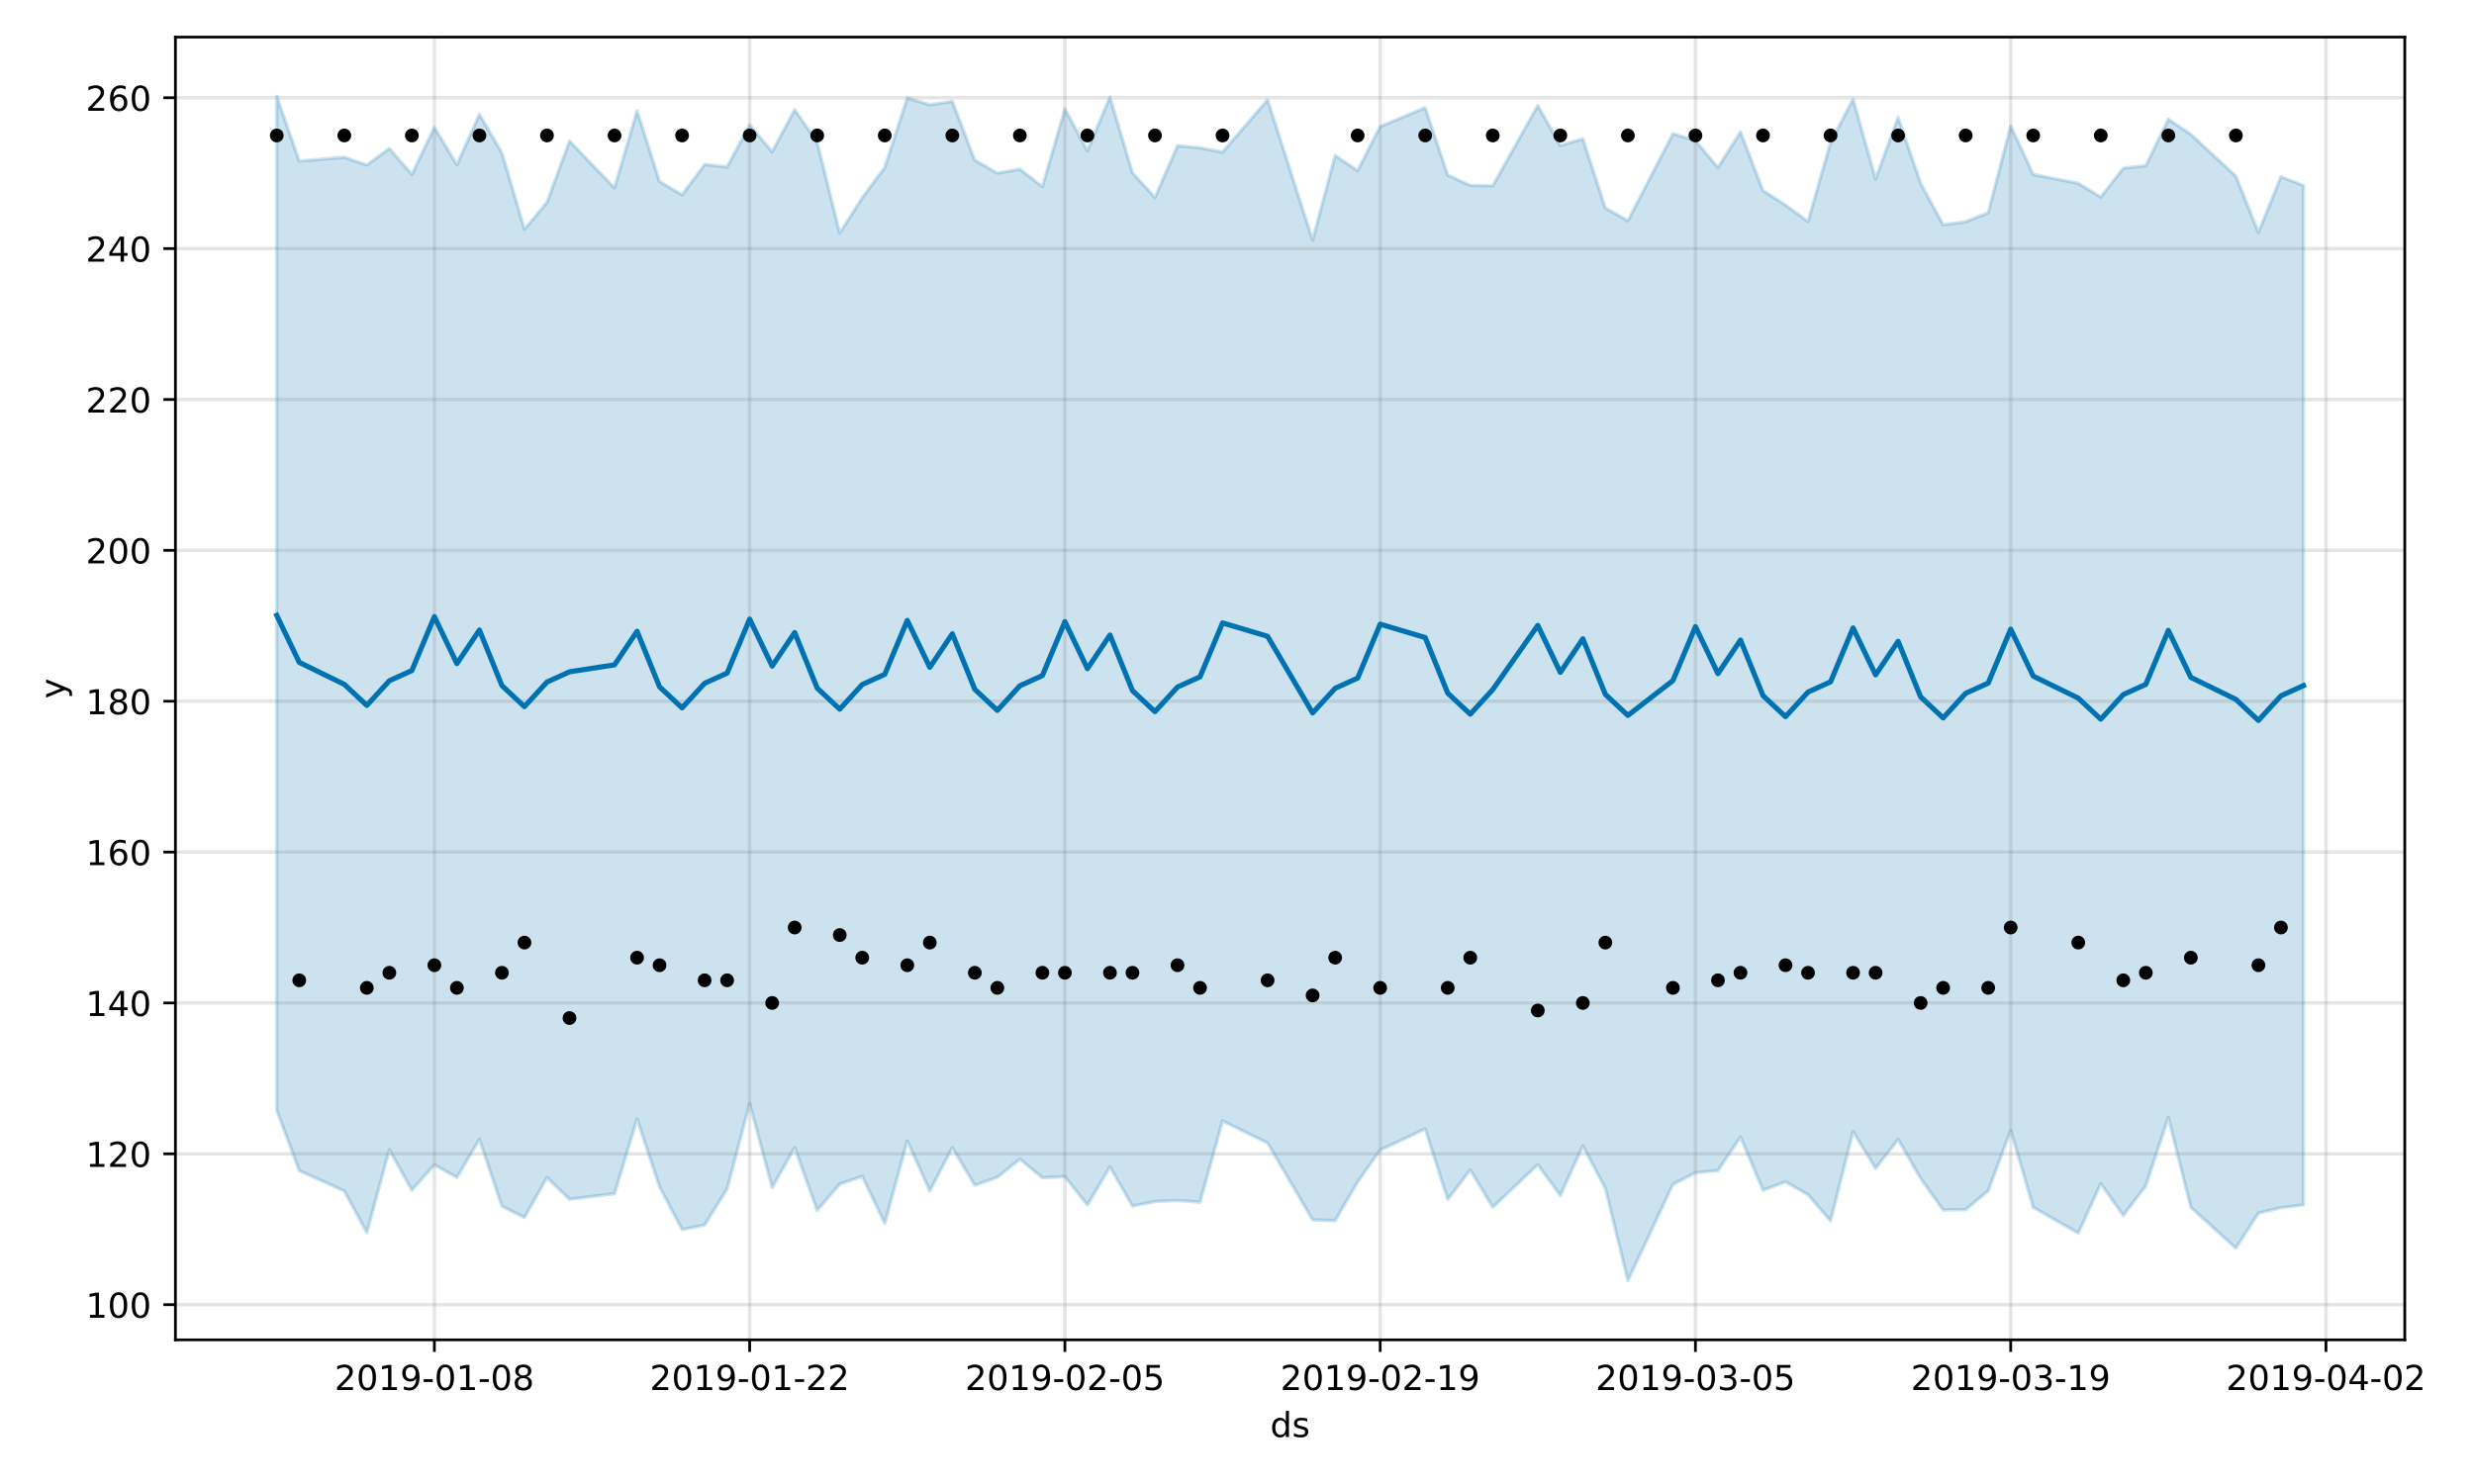 <?xml version="1.0" encoding="utf-8" standalone="no"?>
<!DOCTYPE svg PUBLIC "-//W3C//DTD SVG 1.1//EN"
  "http://www.w3.org/Graphics/SVG/1.1/DTD/svg11.dtd">
<!-- Created with matplotlib (https://matplotlib.org/) -->
<svg height="432pt" version="1.1" viewBox="0 0 720 432" width="720pt" xmlns="http://www.w3.org/2000/svg" xmlns:xlink="http://www.w3.org/1999/xlink">
 <defs>
  <style type="text/css">
*{stroke-linecap:butt;stroke-linejoin:round;}
  </style>
 </defs>
 <g id="figure_1">
  <g id="patch_1">
   <path d="M 0 432 
L 720 432 
L 720 0 
L 0 0 
z
" style="fill:#ffffff;"/>
  </g>
  <g id="axes_1">
   <g id="patch_2">
    <path d="M 51.05 390.04 
L 699.857 390.04 
L 699.857 10.8 
L 51.05 10.8 
z
" style="fill:#ffffff;"/>
   </g>
   <g id="PolyCollection_1">
    <defs>
     <path d="M 80.541 -403.962 
L 80.541 -108.786 
L 87.095 -91.216 
L 100.202 -85.296 
L 106.756 -73.176 
L 113.309 -97.321 
L 119.863 -85.524 
L 126.417 -92.905 
L 132.97 -89.248 
L 139.524 -100.313 
L 146.077 -80.867 
L 152.631 -77.573 
L 159.185 -89.218 
L 165.738 -82.887 
L 178.845 -84.52 
L 185.399 -106.239 
L 191.953 -86.49 
L 198.506 -74.064 
L 205.06 -75.381 
L 211.613 -85.915 
L 218.167 -110.717 
L 224.721 -86.304 
L 231.274 -97.918 
L 237.828 -79.626 
L 244.381 -87.312 
L 250.935 -89.555 
L 257.489 -75.869 
L 264.042 -99.859 
L 270.596 -85.311 
L 277.15 -97.93 
L 283.703 -86.96 
L 290.257 -89.296 
L 296.81 -94.564 
L 303.364 -89.163 
L 309.918 -89.453 
L 316.471 -81.218 
L 323.025 -92.308 
L 329.578 -80.895 
L 336.132 -82.235 
L 342.686 -82.536 
L 349.239 -82.049 
L 355.793 -105.688 
L 368.9 -99.259 
L 382.007 -76.867 
L 388.561 -76.674 
L 395.114 -87.921 
L 401.668 -97.206 
L 414.775 -103.349 
L 421.329 -82.831 
L 427.883 -91.409 
L 434.436 -80.557 
L 447.543 -92.958 
L 454.097 -83.98 
L 460.651 -98.427 
L 467.204 -86.067 
L 473.758 -59.198 
L 486.865 -87.221 
L 493.419 -90.611 
L 499.972 -91.248 
L 506.526 -101.005 
L 513.079 -85.527 
L 519.633 -87.968 
L 526.187 -84.211 
L 532.74 -76.582 
L 539.294 -102.568 
L 545.847 -91.877 
L 552.401 -100.304 
L 558.955 -88.957 
L 565.508 -79.757 
L 572.062 -79.871 
L 578.616 -85.333 
L 585.169 -102.943 
L 591.723 -80.539 
L 604.83 -73.025 
L 611.384 -87.422 
L 617.937 -78.167 
L 624.491 -86.816 
L 631.044 -106.682 
L 637.598 -80.526 
L 650.705 -68.645 
L 657.259 -78.855 
L 663.812 -80.423 
L 670.366 -81.244 
L 670.366 -378.01 
L 670.366 -378.01 
L 663.812 -380.54 
L 657.259 -364.314 
L 650.705 -380.729 
L 637.598 -392.857 
L 631.044 -397.3 
L 624.491 -383.761 
L 617.937 -383.054 
L 611.384 -374.639 
L 604.83 -378.636 
L 591.723 -381.204 
L 585.169 -395.315 
L 578.616 -370.065 
L 572.062 -367.448 
L 565.508 -366.541 
L 558.955 -378.673 
L 552.401 -397.845 
L 545.847 -379.907 
L 539.294 -403.12 
L 532.74 -390.517 
L 526.187 -367.52 
L 519.633 -372.276 
L 513.079 -376.533 
L 506.526 -393.574 
L 499.972 -383.234 
L 493.419 -391.029 
L 486.865 -393.064 
L 473.758 -367.746 
L 467.204 -371.442 
L 460.651 -391.581 
L 454.097 -389.605 
L 447.543 -401.271 
L 434.436 -377.924 
L 427.883 -378.017 
L 421.329 -381.03 
L 414.775 -400.615 
L 401.668 -395.177 
L 395.114 -382.328 
L 388.561 -386.725 
L 382.007 -362.118 
L 368.9 -402.934 
L 355.793 -387.705 
L 349.239 -388.964 
L 342.686 -389.569 
L 336.132 -374.491 
L 329.578 -381.691 
L 323.025 -403.75 
L 316.471 -388.101 
L 309.918 -400.292 
L 303.364 -377.657 
L 296.81 -382.733 
L 290.257 -381.609 
L 283.703 -385.334 
L 277.15 -402.502 
L 270.596 -401.501 
L 264.042 -403.5 
L 257.489 -383.259 
L 250.935 -374.443 
L 244.381 -364.16 
L 237.828 -390.59 
L 231.274 -400.076 
L 224.721 -387.797 
L 218.167 -395.689 
L 211.613 -383.387 
L 205.06 -384.118 
L 198.506 -375.281 
L 191.953 -379.147 
L 185.399 -399.734 
L 178.845 -377.309 
L 165.738 -390.928 
L 159.185 -373.095 
L 152.631 -365.265 
L 146.077 -387.487 
L 139.524 -398.712 
L 132.97 -384.041 
L 126.417 -394.904 
L 119.863 -381.216 
L 113.309 -388.804 
L 106.756 -383.96 
L 100.202 -386.217 
L 87.095 -385.115 
L 80.541 -403.962 
z
" id="m0c63854c04" style="stroke:#0072b2;stroke-opacity:0.2;"/>
    </defs>
    <g clip-path="url(#pa2d3cc41b2)">
     <use style="fill:#0072b2;fill-opacity:0.2;stroke:#0072b2;stroke-opacity:0.2;" x="0" xlink:href="#m0c63854c04" y="432"/>
    </g>
   </g>
   <g id="matplotlib.axis_1">
    <g id="xtick_1">
     <g id="line2d_1">
      <path clip-path="url(#pa2d3cc41b2)" d="M 126.417 390.04 
L 126.417 10.8 
" style="fill:none;stroke:#808080;stroke-linecap:square;stroke-opacity:0.2;"/>
     </g>
     <g id="line2d_2">
      <defs>
       <path d="M 0 0 
L 0 3.5 
" id="mf49949ee39" style="stroke:#000000;stroke-width:0.8;"/>
      </defs>
      <g>
       <use style="stroke:#000000;stroke-width:0.8;" x="126.417" xlink:href="#mf49949ee39" y="390.04"/>
      </g>
     </g>
     <g id="text_1">
      <!-- 2019-01-08 -->
      <defs>
       <path d="M 19.188 8.297 
L 53.609 8.297 
L 53.609 0 
L 7.328 0 
L 7.328 8.297 
Q 12.938 14.109 22.625 23.891 
Q 32.328 33.688 34.812 36.531 
Q 39.547 41.844 41.422 45.531 
Q 43.312 49.219 43.312 52.781 
Q 43.312 58.594 39.234 62.25 
Q 35.156 65.922 28.609 65.922 
Q 23.969 65.922 18.812 64.312 
Q 13.672 62.703 7.812 59.422 
L 7.812 69.391 
Q 13.766 71.781 18.938 73 
Q 24.125 74.219 28.422 74.219 
Q 39.75 74.219 46.484 68.547 
Q 53.219 62.891 53.219 53.422 
Q 53.219 48.922 51.531 44.891 
Q 49.859 40.875 45.406 35.406 
Q 44.188 33.984 37.641 27.219 
Q 31.109 20.453 19.188 8.297 
z
" id="DejaVuSans-50"/>
       <path d="M 31.781 66.406 
Q 24.172 66.406 20.328 58.906 
Q 16.5 51.422 16.5 36.375 
Q 16.5 21.391 20.328 13.891 
Q 24.172 6.391 31.781 6.391 
Q 39.453 6.391 43.281 13.891 
Q 47.125 21.391 47.125 36.375 
Q 47.125 51.422 43.281 58.906 
Q 39.453 66.406 31.781 66.406 
z
M 31.781 74.219 
Q 44.047 74.219 50.516 64.516 
Q 56.984 54.828 56.984 36.375 
Q 56.984 17.969 50.516 8.266 
Q 44.047 -1.422 31.781 -1.422 
Q 19.531 -1.422 13.062 8.266 
Q 6.594 17.969 6.594 36.375 
Q 6.594 54.828 13.062 64.516 
Q 19.531 74.219 31.781 74.219 
z
" id="DejaVuSans-48"/>
       <path d="M 12.406 8.297 
L 28.516 8.297 
L 28.516 63.922 
L 10.984 60.406 
L 10.984 69.391 
L 28.422 72.906 
L 38.281 72.906 
L 38.281 8.297 
L 54.391 8.297 
L 54.391 0 
L 12.406 0 
z
" id="DejaVuSans-49"/>
       <path d="M 10.984 1.516 
L 10.984 10.5 
Q 14.703 8.734 18.5 7.812 
Q 22.312 6.891 25.984 6.891 
Q 35.75 6.891 40.891 13.453 
Q 46.047 20.016 46.781 33.406 
Q 43.953 29.203 39.594 26.953 
Q 35.25 24.703 29.984 24.703 
Q 19.047 24.703 12.672 31.312 
Q 6.297 37.938 6.297 49.422 
Q 6.297 60.641 12.938 67.422 
Q 19.578 74.219 30.609 74.219 
Q 43.266 74.219 49.922 64.516 
Q 56.594 54.828 56.594 36.375 
Q 56.594 19.141 48.406 8.859 
Q 40.234 -1.422 26.422 -1.422 
Q 22.703 -1.422 18.891 -0.688 
Q 15.094 0.047 10.984 1.516 
z
M 30.609 32.422 
Q 37.25 32.422 41.125 36.953 
Q 45.016 41.5 45.016 49.422 
Q 45.016 57.281 41.125 61.844 
Q 37.25 66.406 30.609 66.406 
Q 23.969 66.406 20.094 61.844 
Q 16.219 57.281 16.219 49.422 
Q 16.219 41.5 20.094 36.953 
Q 23.969 32.422 30.609 32.422 
z
" id="DejaVuSans-57"/>
       <path d="M 4.891 31.391 
L 31.203 31.391 
L 31.203 23.391 
L 4.891 23.391 
z
" id="DejaVuSans-45"/>
       <path d="M 31.781 34.625 
Q 24.75 34.625 20.719 30.859 
Q 16.703 27.094 16.703 20.516 
Q 16.703 13.922 20.719 10.156 
Q 24.75 6.391 31.781 6.391 
Q 38.812 6.391 42.859 10.172 
Q 46.922 13.969 46.922 20.516 
Q 46.922 27.094 42.891 30.859 
Q 38.875 34.625 31.781 34.625 
z
M 21.922 38.812 
Q 15.578 40.375 12.031 44.719 
Q 8.5 49.078 8.5 55.328 
Q 8.5 64.062 14.719 69.141 
Q 20.953 74.219 31.781 74.219 
Q 42.672 74.219 48.875 69.141 
Q 55.078 64.062 55.078 55.328 
Q 55.078 49.078 51.531 44.719 
Q 48 40.375 41.703 38.812 
Q 48.828 37.156 52.797 32.312 
Q 56.781 27.484 56.781 20.516 
Q 56.781 9.906 50.312 4.234 
Q 43.844 -1.422 31.781 -1.422 
Q 19.734 -1.422 13.25 4.234 
Q 6.781 9.906 6.781 20.516 
Q 6.781 27.484 10.781 32.312 
Q 14.797 37.156 21.922 38.812 
z
M 18.312 54.391 
Q 18.312 48.734 21.844 45.562 
Q 25.391 42.391 31.781 42.391 
Q 38.141 42.391 41.719 45.562 
Q 45.312 48.734 45.312 54.391 
Q 45.312 60.062 41.719 63.234 
Q 38.141 66.406 31.781 66.406 
Q 25.391 66.406 21.844 63.234 
Q 18.312 60.062 18.312 54.391 
z
" id="DejaVuSans-56"/>
      </defs>
      <g transform="translate(97.359 404.638)scale(0.1 -0.1)">
       <use xlink:href="#DejaVuSans-50"/>
       <use x="63.623" xlink:href="#DejaVuSans-48"/>
       <use x="127.246" xlink:href="#DejaVuSans-49"/>
       <use x="190.869" xlink:href="#DejaVuSans-57"/>
       <use x="254.492" xlink:href="#DejaVuSans-45"/>
       <use x="290.576" xlink:href="#DejaVuSans-48"/>
       <use x="354.199" xlink:href="#DejaVuSans-49"/>
       <use x="417.822" xlink:href="#DejaVuSans-45"/>
       <use x="453.906" xlink:href="#DejaVuSans-48"/>
       <use x="517.529" xlink:href="#DejaVuSans-56"/>
      </g>
     </g>
    </g>
    <g id="xtick_2">
     <g id="line2d_3">
      <path clip-path="url(#pa2d3cc41b2)" d="M 218.167 390.04 
L 218.167 10.8 
" style="fill:none;stroke:#808080;stroke-linecap:square;stroke-opacity:0.2;"/>
     </g>
     <g id="line2d_4">
      <g>
       <use style="stroke:#000000;stroke-width:0.8;" x="218.167" xlink:href="#mf49949ee39" y="390.04"/>
      </g>
     </g>
     <g id="text_2">
      <!-- 2019-01-22 -->
      <g transform="translate(189.109 404.638)scale(0.1 -0.1)">
       <use xlink:href="#DejaVuSans-50"/>
       <use x="63.623" xlink:href="#DejaVuSans-48"/>
       <use x="127.246" xlink:href="#DejaVuSans-49"/>
       <use x="190.869" xlink:href="#DejaVuSans-57"/>
       <use x="254.492" xlink:href="#DejaVuSans-45"/>
       <use x="290.576" xlink:href="#DejaVuSans-48"/>
       <use x="354.199" xlink:href="#DejaVuSans-49"/>
       <use x="417.822" xlink:href="#DejaVuSans-45"/>
       <use x="453.906" xlink:href="#DejaVuSans-50"/>
       <use x="517.529" xlink:href="#DejaVuSans-50"/>
      </g>
     </g>
    </g>
    <g id="xtick_3">
     <g id="line2d_5">
      <path clip-path="url(#pa2d3cc41b2)" d="M 309.918 390.04 
L 309.918 10.8 
" style="fill:none;stroke:#808080;stroke-linecap:square;stroke-opacity:0.2;"/>
     </g>
     <g id="line2d_6">
      <g>
       <use style="stroke:#000000;stroke-width:0.8;" x="309.918" xlink:href="#mf49949ee39" y="390.04"/>
      </g>
     </g>
     <g id="text_3">
      <!-- 2019-02-05 -->
      <defs>
       <path d="M 10.797 72.906 
L 49.516 72.906 
L 49.516 64.594 
L 19.828 64.594 
L 19.828 46.734 
Q 21.969 47.469 24.109 47.828 
Q 26.266 48.188 28.422 48.188 
Q 40.625 48.188 47.75 41.5 
Q 54.891 34.812 54.891 23.391 
Q 54.891 11.625 47.562 5.094 
Q 40.234 -1.422 26.906 -1.422 
Q 22.312 -1.422 17.547 -0.641 
Q 12.797 0.141 7.719 1.703 
L 7.719 11.625 
Q 12.109 9.234 16.797 8.062 
Q 21.484 6.891 26.703 6.891 
Q 35.156 6.891 40.078 11.328 
Q 45.016 15.766 45.016 23.391 
Q 45.016 31 40.078 35.438 
Q 35.156 39.891 26.703 39.891 
Q 22.75 39.891 18.812 39.016 
Q 14.891 38.141 10.797 36.281 
z
" id="DejaVuSans-53"/>
      </defs>
      <g transform="translate(280.86 404.638)scale(0.1 -0.1)">
       <use xlink:href="#DejaVuSans-50"/>
       <use x="63.623" xlink:href="#DejaVuSans-48"/>
       <use x="127.246" xlink:href="#DejaVuSans-49"/>
       <use x="190.869" xlink:href="#DejaVuSans-57"/>
       <use x="254.492" xlink:href="#DejaVuSans-45"/>
       <use x="290.576" xlink:href="#DejaVuSans-48"/>
       <use x="354.199" xlink:href="#DejaVuSans-50"/>
       <use x="417.822" xlink:href="#DejaVuSans-45"/>
       <use x="453.906" xlink:href="#DejaVuSans-48"/>
       <use x="517.529" xlink:href="#DejaVuSans-53"/>
      </g>
     </g>
    </g>
    <g id="xtick_4">
     <g id="line2d_7">
      <path clip-path="url(#pa2d3cc41b2)" d="M 401.668 390.04 
L 401.668 10.8 
" style="fill:none;stroke:#808080;stroke-linecap:square;stroke-opacity:0.2;"/>
     </g>
     <g id="line2d_8">
      <g>
       <use style="stroke:#000000;stroke-width:0.8;" x="401.668" xlink:href="#mf49949ee39" y="390.04"/>
      </g>
     </g>
     <g id="text_4">
      <!-- 2019-02-19 -->
      <g transform="translate(372.61 404.638)scale(0.1 -0.1)">
       <use xlink:href="#DejaVuSans-50"/>
       <use x="63.623" xlink:href="#DejaVuSans-48"/>
       <use x="127.246" xlink:href="#DejaVuSans-49"/>
       <use x="190.869" xlink:href="#DejaVuSans-57"/>
       <use x="254.492" xlink:href="#DejaVuSans-45"/>
       <use x="290.576" xlink:href="#DejaVuSans-48"/>
       <use x="354.199" xlink:href="#DejaVuSans-50"/>
       <use x="417.822" xlink:href="#DejaVuSans-45"/>
       <use x="453.906" xlink:href="#DejaVuSans-49"/>
       <use x="517.529" xlink:href="#DejaVuSans-57"/>
      </g>
     </g>
    </g>
    <g id="xtick_5">
     <g id="line2d_9">
      <path clip-path="url(#pa2d3cc41b2)" d="M 493.419 390.04 
L 493.419 10.8 
" style="fill:none;stroke:#808080;stroke-linecap:square;stroke-opacity:0.2;"/>
     </g>
     <g id="line2d_10">
      <g>
       <use style="stroke:#000000;stroke-width:0.8;" x="493.419" xlink:href="#mf49949ee39" y="390.04"/>
      </g>
     </g>
     <g id="text_5">
      <!-- 2019-03-05 -->
      <defs>
       <path d="M 40.578 39.312 
Q 47.656 37.797 51.625 33 
Q 55.609 28.219 55.609 21.188 
Q 55.609 10.406 48.188 4.484 
Q 40.766 -1.422 27.094 -1.422 
Q 22.516 -1.422 17.656 -0.516 
Q 12.797 0.391 7.625 2.203 
L 7.625 11.719 
Q 11.719 9.328 16.594 8.109 
Q 21.484 6.891 26.812 6.891 
Q 36.078 6.891 40.938 10.547 
Q 45.797 14.203 45.797 21.188 
Q 45.797 27.641 41.281 31.266 
Q 36.766 34.906 28.719 34.906 
L 20.219 34.906 
L 20.219 43.016 
L 29.109 43.016 
Q 36.375 43.016 40.234 45.922 
Q 44.094 48.828 44.094 54.297 
Q 44.094 59.906 40.109 62.906 
Q 36.141 65.922 28.719 65.922 
Q 24.656 65.922 20.016 65.031 
Q 15.375 64.156 9.812 62.312 
L 9.812 71.094 
Q 15.438 72.656 20.344 73.438 
Q 25.25 74.219 29.594 74.219 
Q 40.828 74.219 47.359 69.109 
Q 53.906 64.016 53.906 55.328 
Q 53.906 49.266 50.438 45.094 
Q 46.969 40.922 40.578 39.312 
z
" id="DejaVuSans-51"/>
      </defs>
      <g transform="translate(464.361 404.638)scale(0.1 -0.1)">
       <use xlink:href="#DejaVuSans-50"/>
       <use x="63.623" xlink:href="#DejaVuSans-48"/>
       <use x="127.246" xlink:href="#DejaVuSans-49"/>
       <use x="190.869" xlink:href="#DejaVuSans-57"/>
       <use x="254.492" xlink:href="#DejaVuSans-45"/>
       <use x="290.576" xlink:href="#DejaVuSans-48"/>
       <use x="354.199" xlink:href="#DejaVuSans-51"/>
       <use x="417.822" xlink:href="#DejaVuSans-45"/>
       <use x="453.906" xlink:href="#DejaVuSans-48"/>
       <use x="517.529" xlink:href="#DejaVuSans-53"/>
      </g>
     </g>
    </g>
    <g id="xtick_6">
     <g id="line2d_11">
      <path clip-path="url(#pa2d3cc41b2)" d="M 585.169 390.04 
L 585.169 10.8 
" style="fill:none;stroke:#808080;stroke-linecap:square;stroke-opacity:0.2;"/>
     </g>
     <g id="line2d_12">
      <g>
       <use style="stroke:#000000;stroke-width:0.8;" x="585.169" xlink:href="#mf49949ee39" y="390.04"/>
      </g>
     </g>
     <g id="text_6">
      <!-- 2019-03-19 -->
      <g transform="translate(556.111 404.638)scale(0.1 -0.1)">
       <use xlink:href="#DejaVuSans-50"/>
       <use x="63.623" xlink:href="#DejaVuSans-48"/>
       <use x="127.246" xlink:href="#DejaVuSans-49"/>
       <use x="190.869" xlink:href="#DejaVuSans-57"/>
       <use x="254.492" xlink:href="#DejaVuSans-45"/>
       <use x="290.576" xlink:href="#DejaVuSans-48"/>
       <use x="354.199" xlink:href="#DejaVuSans-51"/>
       <use x="417.822" xlink:href="#DejaVuSans-45"/>
       <use x="453.906" xlink:href="#DejaVuSans-49"/>
       <use x="517.529" xlink:href="#DejaVuSans-57"/>
      </g>
     </g>
    </g>
    <g id="xtick_7">
     <g id="line2d_13">
      <path clip-path="url(#pa2d3cc41b2)" d="M 676.92 390.04 
L 676.92 10.8 
" style="fill:none;stroke:#808080;stroke-linecap:square;stroke-opacity:0.2;"/>
     </g>
     <g id="line2d_14">
      <g>
       <use style="stroke:#000000;stroke-width:0.8;" x="676.92" xlink:href="#mf49949ee39" y="390.04"/>
      </g>
     </g>
     <g id="text_7">
      <!-- 2019-04-02 -->
      <defs>
       <path d="M 37.797 64.312 
L 12.891 25.391 
L 37.797 25.391 
z
M 35.203 72.906 
L 47.609 72.906 
L 47.609 25.391 
L 58.016 25.391 
L 58.016 17.188 
L 47.609 17.188 
L 47.609 0 
L 37.797 0 
L 37.797 17.188 
L 4.891 17.188 
L 4.891 26.703 
z
" id="DejaVuSans-52"/>
      </defs>
      <g transform="translate(647.862 404.638)scale(0.1 -0.1)">
       <use xlink:href="#DejaVuSans-50"/>
       <use x="63.623" xlink:href="#DejaVuSans-48"/>
       <use x="127.246" xlink:href="#DejaVuSans-49"/>
       <use x="190.869" xlink:href="#DejaVuSans-57"/>
       <use x="254.492" xlink:href="#DejaVuSans-45"/>
       <use x="290.576" xlink:href="#DejaVuSans-48"/>
       <use x="354.199" xlink:href="#DejaVuSans-52"/>
       <use x="417.822" xlink:href="#DejaVuSans-45"/>
       <use x="453.906" xlink:href="#DejaVuSans-48"/>
       <use x="517.529" xlink:href="#DejaVuSans-50"/>
      </g>
     </g>
    </g>
    <g id="text_8">
     <!-- ds -->
     <defs>
      <path d="M 45.406 46.391 
L 45.406 75.984 
L 54.391 75.984 
L 54.391 0 
L 45.406 0 
L 45.406 8.203 
Q 42.578 3.328 38.25 0.953 
Q 33.938 -1.422 27.875 -1.422 
Q 17.969 -1.422 11.734 6.484 
Q 5.516 14.406 5.516 27.297 
Q 5.516 40.188 11.734 48.094 
Q 17.969 56 27.875 56 
Q 33.938 56 38.25 53.625 
Q 42.578 51.266 45.406 46.391 
z
M 14.797 27.297 
Q 14.797 17.391 18.875 11.75 
Q 22.953 6.109 30.078 6.109 
Q 37.203 6.109 41.297 11.75 
Q 45.406 17.391 45.406 27.297 
Q 45.406 37.203 41.297 42.844 
Q 37.203 48.484 30.078 48.484 
Q 22.953 48.484 18.875 42.844 
Q 14.797 37.203 14.797 27.297 
z
" id="DejaVuSans-100"/>
      <path d="M 44.281 53.078 
L 44.281 44.578 
Q 40.484 46.531 36.375 47.5 
Q 32.281 48.484 27.875 48.484 
Q 21.188 48.484 17.844 46.438 
Q 14.5 44.391 14.5 40.281 
Q 14.5 37.156 16.891 35.375 
Q 19.281 33.594 26.516 31.984 
L 29.594 31.297 
Q 39.156 29.25 43.188 25.516 
Q 47.219 21.781 47.219 15.094 
Q 47.219 7.469 41.188 3.016 
Q 35.156 -1.422 24.609 -1.422 
Q 20.219 -1.422 15.453 -0.562 
Q 10.688 0.297 5.422 2 
L 5.422 11.281 
Q 10.406 8.688 15.234 7.391 
Q 20.062 6.109 24.812 6.109 
Q 31.156 6.109 34.562 8.281 
Q 37.984 10.453 37.984 14.406 
Q 37.984 18.062 35.516 20.016 
Q 33.062 21.969 24.703 23.781 
L 21.578 24.516 
Q 13.234 26.266 9.516 29.906 
Q 5.812 33.547 5.812 39.891 
Q 5.812 47.609 11.281 51.797 
Q 16.75 56 26.812 56 
Q 31.781 56 36.172 55.266 
Q 40.578 54.547 44.281 53.078 
z
" id="DejaVuSans-115"/>
     </defs>
     <g transform="translate(369.675 418.317)scale(0.1 -0.1)">
      <use xlink:href="#DejaVuSans-100"/>
      <use x="63.477" xlink:href="#DejaVuSans-115"/>
     </g>
    </g>
   </g>
   <g id="matplotlib.axis_2">
    <g id="ytick_1">
     <g id="line2d_15">
      <path clip-path="url(#pa2d3cc41b2)" d="M 51.05 379.798 
L 699.857 379.798 
" style="fill:none;stroke:#808080;stroke-linecap:square;stroke-opacity:0.2;"/>
     </g>
     <g id="line2d_16">
      <defs>
       <path d="M 0 0 
L -3.5 0 
" id="m75c5f9541a" style="stroke:#000000;stroke-width:0.8;"/>
      </defs>
      <g>
       <use style="stroke:#000000;stroke-width:0.8;" x="51.05" xlink:href="#m75c5f9541a" y="379.798"/>
      </g>
     </g>
     <g id="text_9">
      <!-- 100 -->
      <g transform="translate(24.962 383.597)scale(0.1 -0.1)">
       <use xlink:href="#DejaVuSans-49"/>
       <use x="63.623" xlink:href="#DejaVuSans-48"/>
       <use x="127.246" xlink:href="#DejaVuSans-48"/>
      </g>
     </g>
    </g>
    <g id="ytick_2">
     <g id="line2d_17">
      <path clip-path="url(#pa2d3cc41b2)" d="M 51.05 335.88 
L 699.857 335.88 
" style="fill:none;stroke:#808080;stroke-linecap:square;stroke-opacity:0.2;"/>
     </g>
     <g id="line2d_18">
      <g>
       <use style="stroke:#000000;stroke-width:0.8;" x="51.05" xlink:href="#m75c5f9541a" y="335.88"/>
      </g>
     </g>
     <g id="text_10">
      <!-- 120 -->
      <g transform="translate(24.962 339.679)scale(0.1 -0.1)">
       <use xlink:href="#DejaVuSans-49"/>
       <use x="63.623" xlink:href="#DejaVuSans-50"/>
       <use x="127.246" xlink:href="#DejaVuSans-48"/>
      </g>
     </g>
    </g>
    <g id="ytick_3">
     <g id="line2d_19">
      <path clip-path="url(#pa2d3cc41b2)" d="M 51.05 291.962 
L 699.857 291.962 
" style="fill:none;stroke:#808080;stroke-linecap:square;stroke-opacity:0.2;"/>
     </g>
     <g id="line2d_20">
      <g>
       <use style="stroke:#000000;stroke-width:0.8;" x="51.05" xlink:href="#m75c5f9541a" y="291.962"/>
      </g>
     </g>
     <g id="text_11">
      <!-- 140 -->
      <g transform="translate(24.962 295.761)scale(0.1 -0.1)">
       <use xlink:href="#DejaVuSans-49"/>
       <use x="63.623" xlink:href="#DejaVuSans-52"/>
       <use x="127.246" xlink:href="#DejaVuSans-48"/>
      </g>
     </g>
    </g>
    <g id="ytick_4">
     <g id="line2d_21">
      <path clip-path="url(#pa2d3cc41b2)" d="M 51.05 248.044 
L 699.857 248.044 
" style="fill:none;stroke:#808080;stroke-linecap:square;stroke-opacity:0.2;"/>
     </g>
     <g id="line2d_22">
      <g>
       <use style="stroke:#000000;stroke-width:0.8;" x="51.05" xlink:href="#m75c5f9541a" y="248.044"/>
      </g>
     </g>
     <g id="text_12">
      <!-- 160 -->
      <defs>
       <path d="M 33.016 40.375 
Q 26.375 40.375 22.484 35.828 
Q 18.609 31.297 18.609 23.391 
Q 18.609 15.531 22.484 10.953 
Q 26.375 6.391 33.016 6.391 
Q 39.656 6.391 43.531 10.953 
Q 47.406 15.531 47.406 23.391 
Q 47.406 31.297 43.531 35.828 
Q 39.656 40.375 33.016 40.375 
z
M 52.594 71.297 
L 52.594 62.312 
Q 48.875 64.062 45.094 64.984 
Q 41.312 65.922 37.594 65.922 
Q 27.828 65.922 22.672 59.328 
Q 17.531 52.734 16.797 39.406 
Q 19.672 43.656 24.016 45.922 
Q 28.375 48.188 33.594 48.188 
Q 44.578 48.188 50.953 41.516 
Q 57.328 34.859 57.328 23.391 
Q 57.328 12.156 50.688 5.359 
Q 44.047 -1.422 33.016 -1.422 
Q 20.359 -1.422 13.672 8.266 
Q 6.984 17.969 6.984 36.375 
Q 6.984 53.656 15.188 63.938 
Q 23.391 74.219 37.203 74.219 
Q 40.922 74.219 44.703 73.484 
Q 48.484 72.75 52.594 71.297 
z
" id="DejaVuSans-54"/>
      </defs>
      <g transform="translate(24.962 251.843)scale(0.1 -0.1)">
       <use xlink:href="#DejaVuSans-49"/>
       <use x="63.623" xlink:href="#DejaVuSans-54"/>
       <use x="127.246" xlink:href="#DejaVuSans-48"/>
      </g>
     </g>
    </g>
    <g id="ytick_5">
     <g id="line2d_23">
      <path clip-path="url(#pa2d3cc41b2)" d="M 51.05 204.126 
L 699.857 204.126 
" style="fill:none;stroke:#808080;stroke-linecap:square;stroke-opacity:0.2;"/>
     </g>
     <g id="line2d_24">
      <g>
       <use style="stroke:#000000;stroke-width:0.8;" x="51.05" xlink:href="#m75c5f9541a" y="204.126"/>
      </g>
     </g>
     <g id="text_13">
      <!-- 180 -->
      <g transform="translate(24.962 207.925)scale(0.1 -0.1)">
       <use xlink:href="#DejaVuSans-49"/>
       <use x="63.623" xlink:href="#DejaVuSans-56"/>
       <use x="127.246" xlink:href="#DejaVuSans-48"/>
      </g>
     </g>
    </g>
    <g id="ytick_6">
     <g id="line2d_25">
      <path clip-path="url(#pa2d3cc41b2)" d="M 51.05 160.208 
L 699.857 160.208 
" style="fill:none;stroke:#808080;stroke-linecap:square;stroke-opacity:0.2;"/>
     </g>
     <g id="line2d_26">
      <g>
       <use style="stroke:#000000;stroke-width:0.8;" x="51.05" xlink:href="#m75c5f9541a" y="160.208"/>
      </g>
     </g>
     <g id="text_14">
      <!-- 200 -->
      <g transform="translate(24.962 164.007)scale(0.1 -0.1)">
       <use xlink:href="#DejaVuSans-50"/>
       <use x="63.623" xlink:href="#DejaVuSans-48"/>
       <use x="127.246" xlink:href="#DejaVuSans-48"/>
      </g>
     </g>
    </g>
    <g id="ytick_7">
     <g id="line2d_27">
      <path clip-path="url(#pa2d3cc41b2)" d="M 51.05 116.289 
L 699.857 116.289 
" style="fill:none;stroke:#808080;stroke-linecap:square;stroke-opacity:0.2;"/>
     </g>
     <g id="line2d_28">
      <g>
       <use style="stroke:#000000;stroke-width:0.8;" x="51.05" xlink:href="#m75c5f9541a" y="116.289"/>
      </g>
     </g>
     <g id="text_15">
      <!-- 220 -->
      <g transform="translate(24.962 120.089)scale(0.1 -0.1)">
       <use xlink:href="#DejaVuSans-50"/>
       <use x="63.623" xlink:href="#DejaVuSans-50"/>
       <use x="127.246" xlink:href="#DejaVuSans-48"/>
      </g>
     </g>
    </g>
    <g id="ytick_8">
     <g id="line2d_29">
      <path clip-path="url(#pa2d3cc41b2)" d="M 51.05 72.371 
L 699.857 72.371 
" style="fill:none;stroke:#808080;stroke-linecap:square;stroke-opacity:0.2;"/>
     </g>
     <g id="line2d_30">
      <g>
       <use style="stroke:#000000;stroke-width:0.8;" x="51.05" xlink:href="#m75c5f9541a" y="72.371"/>
      </g>
     </g>
     <g id="text_16">
      <!-- 240 -->
      <g transform="translate(24.962 76.171)scale(0.1 -0.1)">
       <use xlink:href="#DejaVuSans-50"/>
       <use x="63.623" xlink:href="#DejaVuSans-52"/>
       <use x="127.246" xlink:href="#DejaVuSans-48"/>
      </g>
     </g>
    </g>
    <g id="ytick_9">
     <g id="line2d_31">
      <path clip-path="url(#pa2d3cc41b2)" d="M 51.05 28.453 
L 699.857 28.453 
" style="fill:none;stroke:#808080;stroke-linecap:square;stroke-opacity:0.2;"/>
     </g>
     <g id="line2d_32">
      <g>
       <use style="stroke:#000000;stroke-width:0.8;" x="51.05" xlink:href="#m75c5f9541a" y="28.453"/>
      </g>
     </g>
     <g id="text_17">
      <!-- 260 -->
      <g transform="translate(24.962 32.252)scale(0.1 -0.1)">
       <use xlink:href="#DejaVuSans-50"/>
       <use x="63.623" xlink:href="#DejaVuSans-54"/>
       <use x="127.246" xlink:href="#DejaVuSans-48"/>
      </g>
     </g>
    </g>
    <g id="text_18">
     <!-- y -->
     <defs>
      <path d="M 32.172 -5.078 
Q 28.375 -14.844 24.75 -17.812 
Q 21.141 -20.797 15.094 -20.797 
L 7.906 -20.797 
L 7.906 -13.281 
L 13.188 -13.281 
Q 16.891 -13.281 18.938 -11.516 
Q 21 -9.766 23.484 -3.219 
L 25.094 0.875 
L 2.984 54.688 
L 12.5 54.688 
L 29.594 11.922 
L 46.688 54.688 
L 56.203 54.688 
z
" id="DejaVuSans-121"/>
     </defs>
     <g transform="translate(18.883 203.379)rotate(-90)scale(0.1 -0.1)">
      <use xlink:href="#DejaVuSans-121"/>
     </g>
    </g>
   </g>
   <g id="line2d_33">
    <defs>
     <path d="M 0 1.5 
C 0.398 1.5 0.779 1.342 1.061 1.061 
C 1.342 0.779 1.5 0.398 1.5 0 
C 1.5 -0.398 1.342 -0.779 1.061 -1.061 
C 0.779 -1.342 0.398 -1.5 0 -1.5 
C -0.398 -1.5 -0.779 -1.342 -1.061 -1.061 
C -1.342 -0.779 -1.5 -0.398 -1.5 0 
C -1.5 0.398 -1.342 0.779 -1.061 1.061 
C -0.779 1.342 -0.398 1.5 0 1.5 
z
" id="m31e4c75c58" style="stroke:#000000;"/>
    </defs>
    <g clip-path="url(#pa2d3cc41b2)">
     <use style="stroke:#000000;" x="80.541" xlink:href="#m31e4c75c58" y="39.433"/>
     <use style="stroke:#000000;" x="87.095" xlink:href="#m31e4c75c58" y="285.374"/>
     <use style="stroke:#000000;" x="100.202" xlink:href="#m31e4c75c58" y="39.433"/>
     <use style="stroke:#000000;" x="106.756" xlink:href="#m31e4c75c58" y="287.57"/>
     <use style="stroke:#000000;" x="113.309" xlink:href="#m31e4c75c58" y="283.178"/>
     <use style="stroke:#000000;" x="119.863" xlink:href="#m31e4c75c58" y="39.433"/>
     <use style="stroke:#000000;" x="126.417" xlink:href="#m31e4c75c58" y="280.982"/>
     <use style="stroke:#000000;" x="132.97" xlink:href="#m31e4c75c58" y="287.57"/>
     <use style="stroke:#000000;" x="139.524" xlink:href="#m31e4c75c58" y="39.433"/>
     <use style="stroke:#000000;" x="146.077" xlink:href="#m31e4c75c58" y="283.178"/>
     <use style="stroke:#000000;" x="152.631" xlink:href="#m31e4c75c58" y="274.395"/>
     <use style="stroke:#000000;" x="159.185" xlink:href="#m31e4c75c58" y="39.433"/>
     <use style="stroke:#000000;" x="165.738" xlink:href="#m31e4c75c58" y="296.354"/>
     <use style="stroke:#000000;" x="178.845" xlink:href="#m31e4c75c58" y="39.433"/>
     <use style="stroke:#000000;" x="185.399" xlink:href="#m31e4c75c58" y="278.787"/>
     <use style="stroke:#000000;" x="191.953" xlink:href="#m31e4c75c58" y="280.982"/>
     <use style="stroke:#000000;" x="198.506" xlink:href="#m31e4c75c58" y="39.433"/>
     <use style="stroke:#000000;" x="205.06" xlink:href="#m31e4c75c58" y="285.374"/>
     <use style="stroke:#000000;" x="211.613" xlink:href="#m31e4c75c58" y="285.374"/>
     <use style="stroke:#000000;" x="218.167" xlink:href="#m31e4c75c58" y="39.433"/>
     <use style="stroke:#000000;" x="224.721" xlink:href="#m31e4c75c58" y="291.962"/>
     <use style="stroke:#000000;" x="231.274" xlink:href="#m31e4c75c58" y="270.003"/>
     <use style="stroke:#000000;" x="237.828" xlink:href="#m31e4c75c58" y="39.433"/>
     <use style="stroke:#000000;" x="244.381" xlink:href="#m31e4c75c58" y="272.199"/>
     <use style="stroke:#000000;" x="250.935" xlink:href="#m31e4c75c58" y="278.787"/>
     <use style="stroke:#000000;" x="257.489" xlink:href="#m31e4c75c58" y="39.433"/>
     <use style="stroke:#000000;" x="264.042" xlink:href="#m31e4c75c58" y="280.982"/>
     <use style="stroke:#000000;" x="270.596" xlink:href="#m31e4c75c58" y="274.395"/>
     <use style="stroke:#000000;" x="277.15" xlink:href="#m31e4c75c58" y="39.433"/>
     <use style="stroke:#000000;" x="283.703" xlink:href="#m31e4c75c58" y="283.178"/>
     <use style="stroke:#000000;" x="290.257" xlink:href="#m31e4c75c58" y="287.57"/>
     <use style="stroke:#000000;" x="296.81" xlink:href="#m31e4c75c58" y="39.433"/>
     <use style="stroke:#000000;" x="303.364" xlink:href="#m31e4c75c58" y="283.178"/>
     <use style="stroke:#000000;" x="309.918" xlink:href="#m31e4c75c58" y="283.178"/>
     <use style="stroke:#000000;" x="316.471" xlink:href="#m31e4c75c58" y="39.433"/>
     <use style="stroke:#000000;" x="323.025" xlink:href="#m31e4c75c58" y="283.178"/>
     <use style="stroke:#000000;" x="329.578" xlink:href="#m31e4c75c58" y="283.178"/>
     <use style="stroke:#000000;" x="336.132" xlink:href="#m31e4c75c58" y="39.433"/>
     <use style="stroke:#000000;" x="342.686" xlink:href="#m31e4c75c58" y="280.982"/>
     <use style="stroke:#000000;" x="349.239" xlink:href="#m31e4c75c58" y="287.57"/>
     <use style="stroke:#000000;" x="355.793" xlink:href="#m31e4c75c58" y="39.433"/>
     <use style="stroke:#000000;" x="368.9" xlink:href="#m31e4c75c58" y="285.374"/>
     <use style="stroke:#000000;" x="382.007" xlink:href="#m31e4c75c58" y="289.766"/>
     <use style="stroke:#000000;" x="388.561" xlink:href="#m31e4c75c58" y="278.787"/>
     <use style="stroke:#000000;" x="395.114" xlink:href="#m31e4c75c58" y="39.433"/>
     <use style="stroke:#000000;" x="401.668" xlink:href="#m31e4c75c58" y="287.57"/>
     <use style="stroke:#000000;" x="414.775" xlink:href="#m31e4c75c58" y="39.433"/>
     <use style="stroke:#000000;" x="421.329" xlink:href="#m31e4c75c58" y="287.57"/>
     <use style="stroke:#000000;" x="427.883" xlink:href="#m31e4c75c58" y="278.787"/>
     <use style="stroke:#000000;" x="434.436" xlink:href="#m31e4c75c58" y="39.433"/>
     <use style="stroke:#000000;" x="447.543" xlink:href="#m31e4c75c58" y="294.158"/>
     <use style="stroke:#000000;" x="454.097" xlink:href="#m31e4c75c58" y="39.433"/>
     <use style="stroke:#000000;" x="460.651" xlink:href="#m31e4c75c58" y="291.962"/>
     <use style="stroke:#000000;" x="467.204" xlink:href="#m31e4c75c58" y="274.395"/>
     <use style="stroke:#000000;" x="473.758" xlink:href="#m31e4c75c58" y="39.433"/>
     <use style="stroke:#000000;" x="486.865" xlink:href="#m31e4c75c58" y="287.57"/>
     <use style="stroke:#000000;" x="493.419" xlink:href="#m31e4c75c58" y="39.433"/>
     <use style="stroke:#000000;" x="499.972" xlink:href="#m31e4c75c58" y="285.374"/>
     <use style="stroke:#000000;" x="506.526" xlink:href="#m31e4c75c58" y="283.178"/>
     <use style="stroke:#000000;" x="513.079" xlink:href="#m31e4c75c58" y="39.433"/>
     <use style="stroke:#000000;" x="519.633" xlink:href="#m31e4c75c58" y="280.982"/>
     <use style="stroke:#000000;" x="526.187" xlink:href="#m31e4c75c58" y="283.178"/>
     <use style="stroke:#000000;" x="532.74" xlink:href="#m31e4c75c58" y="39.433"/>
     <use style="stroke:#000000;" x="539.294" xlink:href="#m31e4c75c58" y="283.178"/>
     <use style="stroke:#000000;" x="545.847" xlink:href="#m31e4c75c58" y="283.178"/>
     <use style="stroke:#000000;" x="552.401" xlink:href="#m31e4c75c58" y="39.433"/>
     <use style="stroke:#000000;" x="558.955" xlink:href="#m31e4c75c58" y="291.962"/>
     <use style="stroke:#000000;" x="565.508" xlink:href="#m31e4c75c58" y="287.57"/>
     <use style="stroke:#000000;" x="572.062" xlink:href="#m31e4c75c58" y="39.433"/>
     <use style="stroke:#000000;" x="578.616" xlink:href="#m31e4c75c58" y="287.57"/>
     <use style="stroke:#000000;" x="585.169" xlink:href="#m31e4c75c58" y="270.003"/>
     <use style="stroke:#000000;" x="591.723" xlink:href="#m31e4c75c58" y="39.433"/>
     <use style="stroke:#000000;" x="604.83" xlink:href="#m31e4c75c58" y="274.395"/>
     <use style="stroke:#000000;" x="611.384" xlink:href="#m31e4c75c58" y="39.433"/>
     <use style="stroke:#000000;" x="617.937" xlink:href="#m31e4c75c58" y="285.374"/>
     <use style="stroke:#000000;" x="624.491" xlink:href="#m31e4c75c58" y="283.178"/>
     <use style="stroke:#000000;" x="631.044" xlink:href="#m31e4c75c58" y="39.433"/>
     <use style="stroke:#000000;" x="637.598" xlink:href="#m31e4c75c58" y="278.787"/>
     <use style="stroke:#000000;" x="650.705" xlink:href="#m31e4c75c58" y="39.433"/>
     <use style="stroke:#000000;" x="657.259" xlink:href="#m31e4c75c58" y="280.982"/>
     <use style="stroke:#000000;" x="663.812" xlink:href="#m31e4c75c58" y="270.003"/>
    </g>
   </g>
   <g id="line2d_34">
    <path clip-path="url(#pa2d3cc41b2)" d="M 80.541 179.143 
L 87.095 192.814 
L 100.202 199.218 
L 106.756 205.341 
L 113.309 198.179 
L 119.863 195.208 
L 126.417 179.508 
L 132.97 193.179 
L 139.524 183.405 
L 146.077 199.582 
L 152.631 205.706 
L 159.185 198.544 
L 165.738 195.573 
L 178.845 193.543 
L 185.399 183.77 
L 191.953 199.947 
L 198.506 206.071 
L 205.06 198.909 
L 211.613 195.938 
L 218.167 180.237 
L 224.721 193.908 
L 231.274 184.135 
L 237.828 200.312 
L 244.381 206.436 
L 250.935 199.274 
L 257.489 196.303 
L 264.042 180.602 
L 270.596 194.273 
L 277.15 184.5 
L 283.703 200.677 
L 290.257 206.801 
L 296.81 199.638 
L 303.364 196.667 
L 309.918 180.967 
L 316.471 194.638 
L 323.025 184.865 
L 329.578 201.042 
L 336.132 207.166 
L 342.686 200.003 
L 349.239 197.032 
L 355.793 181.332 
L 368.9 185.229 
L 382.007 207.53 
L 388.561 200.368 
L 395.114 197.397 
L 401.668 181.697 
L 414.775 185.594 
L 421.329 201.771 
L 427.883 207.895 
L 434.436 200.733 
L 447.543 182.062 
L 454.097 195.732 
L 460.651 185.959 
L 467.204 202.136 
L 473.758 208.26 
L 486.865 198.127 
L 493.419 182.426 
L 499.972 196.097 
L 506.526 186.324 
L 513.079 202.501 
L 519.633 208.625 
L 526.187 201.462 
L 532.74 198.492 
L 539.294 182.791 
L 545.847 196.462 
L 552.401 186.689 
L 558.955 202.866 
L 565.508 208.99 
L 572.062 201.827 
L 578.616 198.856 
L 585.169 183.156 
L 591.723 196.827 
L 604.83 203.23 
L 611.384 209.354 
L 617.937 202.192 
L 624.491 199.221 
L 631.044 183.521 
L 637.598 197.191 
L 650.705 203.595 
L 657.259 209.719 
L 663.812 202.557 
L 670.366 199.586 
" style="fill:none;stroke:#0072b2;stroke-linecap:square;stroke-width:1.5;"/>
   </g>
   <g id="patch_3">
    <path d="M 51.05 390.04 
L 51.05 10.8 
" style="fill:none;stroke:#000000;stroke-linecap:square;stroke-linejoin:miter;stroke-width:0.8;"/>
   </g>
   <g id="patch_4">
    <path d="M 699.857 390.04 
L 699.857 10.8 
" style="fill:none;stroke:#000000;stroke-linecap:square;stroke-linejoin:miter;stroke-width:0.8;"/>
   </g>
   <g id="patch_5">
    <path d="M 51.05 390.04 
L 699.857 390.04 
" style="fill:none;stroke:#000000;stroke-linecap:square;stroke-linejoin:miter;stroke-width:0.8;"/>
   </g>
   <g id="patch_6">
    <path d="M 51.05 10.8 
L 699.857 10.8 
" style="fill:none;stroke:#000000;stroke-linecap:square;stroke-linejoin:miter;stroke-width:0.8;"/>
   </g>
  </g>
 </g>
 <defs>
  <clipPath id="pa2d3cc41b2">
   <rect height="379.24" width="648.807" x="51.05" y="10.8"/>
  </clipPath>
 </defs>
</svg>
